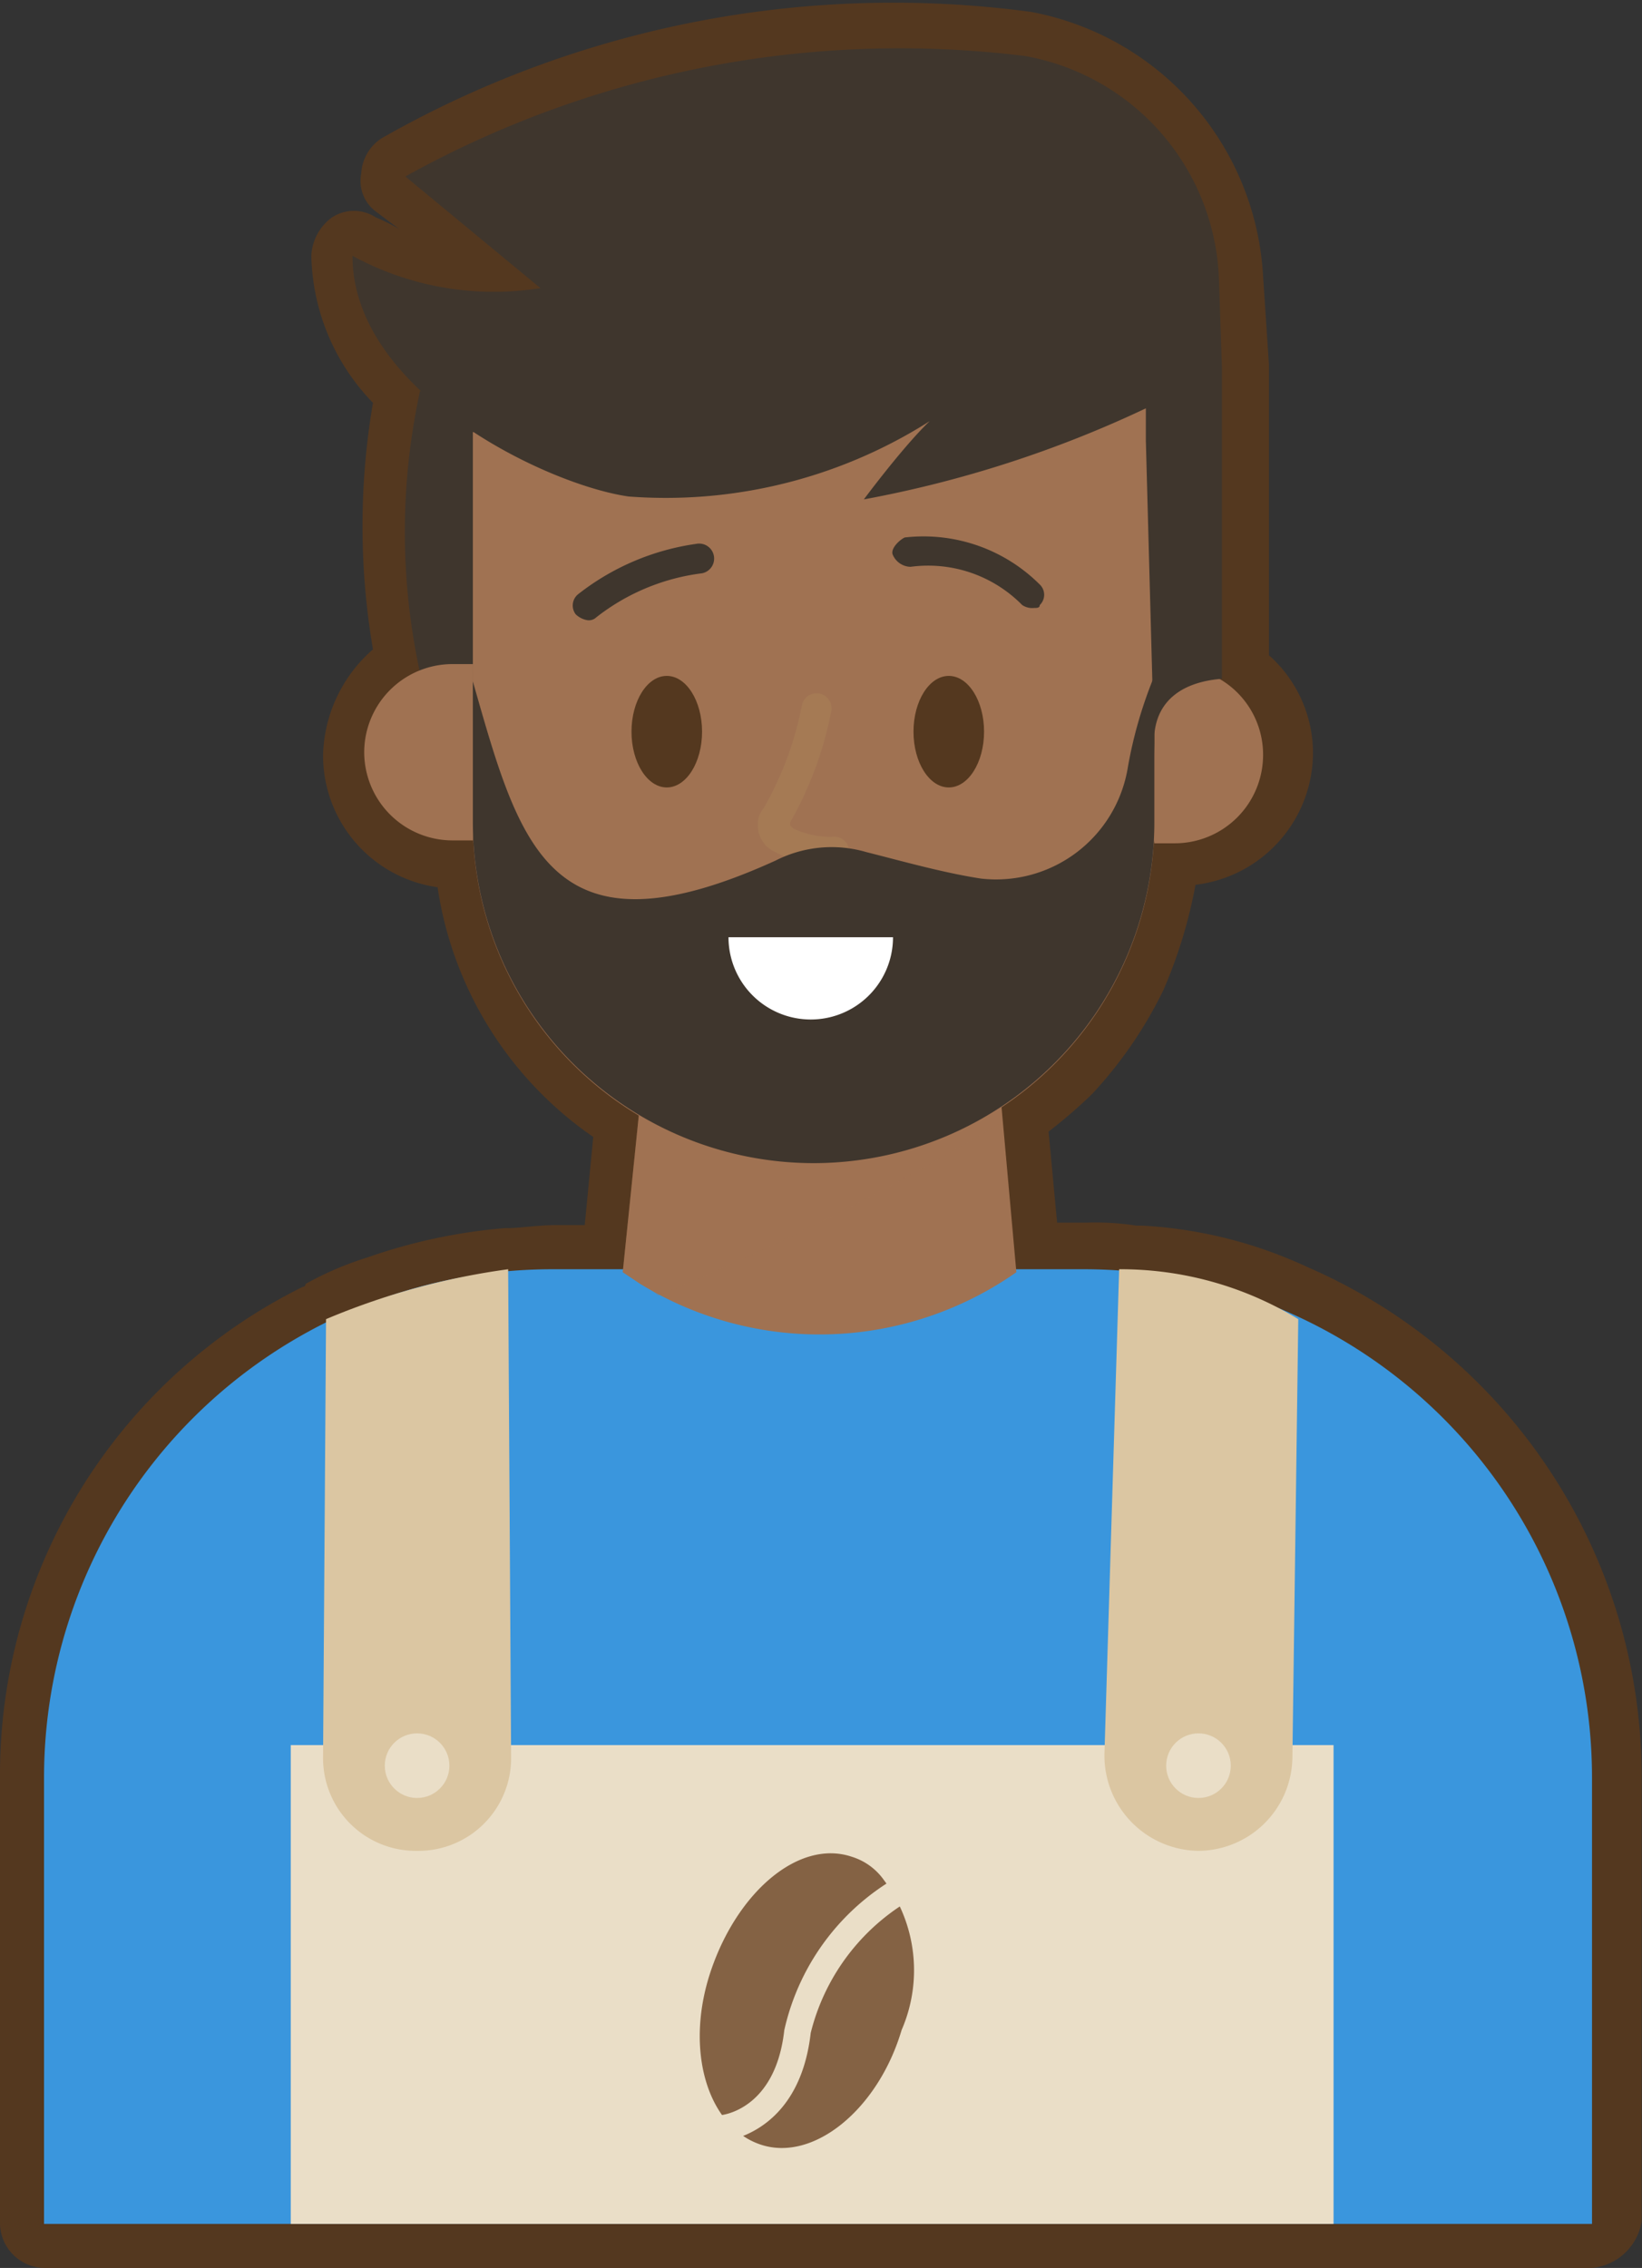 <svg xmlns="http://www.w3.org/2000/svg" id="Emojis_cafe_owner_copy_2" width="19.314" height="26.676" viewBox="0 0 19.314 26.676">
    <rect x="0" y="0" width="19.314" height="26.676" fill="#333333" stroke="none"/>
    <defs>
        <style>
            .cls-1{fill:#54381f}.cls-3{fill:#a07252}.cls-5{fill:#3f362d}.cls-8{fill:#eadec7}.cls-9{fill:#dbc6a2}
        </style>
    </defs>
    <g id="Group_96">
        <g id="Group_95">
            <path id="Path_24" d="M31.427 27.469H13.218a.531.531 0 0 1-.518-.518V21.7a6.4 6.4 0 0 1 3.559-5.77.034.034 0 0 0 .035-.035 3.77 3.77 0 0 1 .726-.311 6.48 6.48 0 0 1 1.624-.346h.035c.138 0 .346-.035.553-.035h.346l.1-1.037a4.341 4.341 0 0 1-1.831-2.937A1.566 1.566 0 0 1 16.5 9.675a1.706 1.706 0 0 1 .587-1.244 8.608 8.608 0 0 1 0-2.9 2.559 2.559 0 0 1-.725-1.731.591.591 0 0 1 .242-.449.471.471 0 0 1 .518 0 2.037 2.037 0 0 1 .276.138l-.276-.207a.45.45 0 0 1-.173-.449.527.527 0 0 1 .242-.415A12.156 12.156 0 0 1 24.827.933a3.349 3.349 0 0 1 2.73 3.11l.069 1.037V8.5a1.541 1.541 0 0 1 .518 1.14 1.567 1.567 0 0 1-1.382 1.56 5.705 5.705 0 0 1-.38 1.244 5 5 0 0 1-.829 1.209l-.035.035a6.015 6.015 0 0 1-.484.415l.1 1.071h.346a3.161 3.161 0 0 1 .587.035h.069a5.265 5.265 0 0 1 1.935.484 6.535 6.535 0 0 1 3.939 5.977v5.252a.656.656 0 0 1-.583.547zm-17.69-1.037h17.171V21.7a5.462 5.462 0 0 0-3.351-5.044c-.035 0-.035-.035-.069-.035A4.251 4.251 0 0 0 26 16.24h-.1c-.173 0-.311-.035-.484-.035h-.796a.525.525 0 0 1-.518-.484l-.173-1.866a.464.464 0 0 1 .242-.484c.207-.138.415-.311.587-.449v-.035a3.506 3.506 0 0 0 .656-.933 3.7 3.7 0 0 0 .346-1.382.494.494 0 0 1 .484-.484.651.651 0 0 1 .276.069.531.531 0 0 0 .518-.518.591.591 0 0 0-.242-.449.591.591 0 0 1-.242-.449V5.08l-.035-1a2.286 2.286 0 0 0-1.866-2.142 11.2 11.2 0 0 0-6.254 1l.967.864a.508.508 0 0 1 .173.484.6.6 0 0 1-.339.414 2.839 2.839 0 0 1-1.52 0 2.235 2.235 0 0 0 .276.311.5.5 0 0 1 .138.518 7.466 7.466 0 0 0 0 3.075.534.534 0 0 1-.311.587.52.52 0 0 0-.346.484.562.562 0 0 0 .38.518.493.493 0 0 1 .415-.207.531.531 0 0 1 .518.518 3.463 3.463 0 0 0 1.65 2.971.491.491 0 0 1 .242.484l-.207 1.8a.5.5 0 0 1-.518.449h-.795a2.281 2.281 0 0 0-.484.035h-.035a4.758 4.758 0 0 0-1.347.311c-.242.069-.38.138-.484.173-.035.035-.035.035-.069.035a5.45 5.45 0 0 0-3.04 4.906v4.768z" class="cls-1" transform="translate(-12.7 -.793)"/>
        </g>
    </g>
    <g id="Group_140" transform="translate(.518 .531)">
        <g id="Group_98" transform="translate(0 14.398)">
            <g id="Group_97">
                <path id="Path_25" fill="#3a96dd" d="M32.408 55.229H14.2v-5.252A5.979 5.979 0 0 1 20.177 44h6.254a5.979 5.979 0 0 1 5.977 5.977v5.252z" transform="translate(-14.2 -44)"/>
            </g>
        </g>
        <g id="Group_100" transform="translate(6.807 11.738)">
            <g id="Group_99">
                <path id="Path_26" d="M34.176 36.3l-.276 2.695.207.138a4.031 4.031 0 0 0 4.423-.138l-.242-2.695" class="cls-3" transform="translate(-33.9 -36.3)"/>
            </g>
        </g>
        <g id="Group_102" opacity="0.26" transform="translate(6.807 11.738)">
            <g id="Group_101">
                <path id="Path_27" d="M34.176 36.3l-.276 2.695.207.138a.723.723 0 0 1 .207.138 29.522 29.522 0 0 0 4.042-2.039l-.1-.933z" class="cls-3" transform="translate(-33.9 -36.3)"/>
            </g>
        </g>
        <g id="Group_104" transform="translate(4.254 4.067)">
            <g id="Group_103">
                <path id="Path_28" d="M26.68 17.417a7.776 7.776 0 0 1 0-3.317c.207 0 .276.069.484.069a.311.311 0 0 1 .173.035.27.27 0 0 1 .138.138 2.947 2.947 0 0 1 .622 2.177 1.261 1.261 0 0 1-.449.9c-.277.136-.657-.002-.968-.002z" class="cls-5" transform="translate(-26.511 -14.1)"/>
            </g>
        </g>
        <g id="Group_115" transform="translate(3.766 2.996)">
            <g id="Group_106" transform="translate(9.018 4.319)">
                <g id="Group_105">
                    <path id="Path_29" d="M51.476 25.573h.242a1.039 1.039 0 0 0 1.037-1.037 1.031 1.031 0 0 0-.518-.9L51.2 23.5" class="cls-3" transform="translate(-51.2 -23.5)"/>
                </g>
            </g>
            <g id="Group_108" transform="translate(1.278)">
                <g id="Group_107">
                    <path id="Path_30" d="M28.8 12.555v4.6a4.011 4.011 0 0 0 4.008 4.008 4.011 4.011 0 0 0 4.008-4.008V11" class="cls-3" transform="translate(-28.8 -11)"/>
                </g>
            </g>
            <g id="Group_110" transform="translate(0 4.284)">
                <g id="Group_109">
                    <path id="Path_31" d="M26.378 23.4h-.242a1.039 1.039 0 0 0-1.036 1.037 1.039 1.039 0 0 0 1.037 1.037h.242" class="cls-3" transform="translate(-25.1 -23.4)"/>
                </g>
            </g>
            <g id="Group_112" opacity="0.52" transform="translate(4.63 4.621)">
                <g id="Group_111">
                    <path id="Path_32" fill="#a88057" d="M39.26 26.387a1.094 1.094 0 0 1-.553-.138.341.341 0 0 1-.207-.311.292.292 0 0 1 .069-.207 3.944 3.944 0 0 0 .449-1.209.176.176 0 0 1 .346.069 4.278 4.278 0 0 1-.484 1.309v.035l.035.035a1.064 1.064 0 0 0 .449.1.176.176 0 1 1 .069.346.462.462 0 0 0-.173-.029z" transform="translate(-38.5 -24.374)"/>
                </g>
            </g>
            <g id="Group_114" transform="translate(1.278 4.423)">
                <g id="Group_113">
                    <path id="Path_33" d="M33.43 25.873a1.454 1.454 0 0 0-1.071.1c-2.66 1.209-3.006-.173-3.559-2.108v1.658a4.011 4.011 0 0 0 4.008 4.008 4.011 4.011 0 0 0 4.008-4.008V23.8a5.159 5.159 0 0 0-.311 1.071 1.57 1.57 0 0 1-1.728 1.313c-.449-.069-.933-.207-1.347-.311z" class="cls-5" transform="translate(-28.8 -23.8)"/>
                </g>
            </g>
        </g>
        <g id="Group_117" transform="translate(3.628)">
            <g id="Group_116">
                <path id="Path_34" d="M34.927 6.119v3.662c-.449.035-.76.242-.795.656v.242l-.1-3.7V6.6a13.483 13.483 0 0 1-3.317 1.071s.795-1.071 1-1.071a5.79 5.79 0 0 1-3.766 1.037C26.98 7.5 24.7 6.4 24.7 4.806a3.475 3.475 0 0 0 2.211.38l-1.589-1.313a11.979 11.979 0 0 1 7.29-1.417 2.768 2.768 0 0 1 2.28 2.626z" class="cls-5" transform="translate(-24.7 -2.328)"/>
            </g>
        </g>
        <g id="Group_119" transform="translate(6.91 7.419)">
            <g id="Group_118">
                <ellipse id="Ellipse_4" cx=".415" cy=".656" class="cls-1" rx=".415" ry=".656"/>
            </g>
        </g>
        <g id="Group_121" transform="translate(10.227 7.419)">
            <g id="Group_120">
                <ellipse id="Ellipse_5" cx=".415" cy=".656" class="cls-1" rx=".415" ry=".656"/>
            </g>
        </g>
        <g id="Group_126" transform="translate(6.216 5.782)">
            <g id="Group_123" transform="translate(3.762)">
                <g id="Group_122">
                    <path id="Path_35" d="M44.745 19.9a.208.208 0 0 1-.138-.035 1.551 1.551 0 0 0-1.313-.449.233.233 0 0 1-.207-.138c-.035-.069.069-.173.138-.207a1.934 1.934 0 0 1 1.589.553.167.167 0 0 1 0 .242c.001.034-.034.034-.069.034z" class="cls-5" transform="translate(-43.08 -19.062)"/>
                </g>
            </g>
            <g id="Group_125" transform="translate(0 .082)">
                <g id="Group_124">
                    <path id="Path_36" d="M32.367 20.2a.262.262 0 0 1-.138-.069.171.171 0 0 1 .035-.242 2.906 2.906 0 0 1 1.382-.587.176.176 0 1 1 .069.346 2.519 2.519 0 0 0-1.244.518.127.127 0 0 1-.104.034z" class="cls-5" transform="translate(-32.191 -19.3)"/>
                </g>
            </g>
        </g>
        <g id="Group_128" transform="translate(2.902 19.995)">
            <g id="Group_127">
                <path id="Rectangle_3" d="M0 0H12.266V5.632H0z" class="cls-8"/>
            </g>
        </g>
        <g id="Group_130" transform="translate(3.282 14.398)">
            <g id="Group_129">
                <path id="Path_37" d="M23.735 44.587l-.035 5.148a1.091 1.091 0 0 0 1.106 1.106 1.091 1.091 0 0 0 1.106-1.106L25.877 44a8.387 8.387 0 0 0-2.142.587z" class="cls-9" transform="translate(-23.7 -44)"/>
            </g>
        </g>
        <g id="Group_132" transform="translate(12.473 14.398)">
            <g id="Group_131">
                <path id="Path_38" d="M52.58 44.587l-.069 5.148a1.113 1.113 0 0 1-1.106 1.106A1.121 1.121 0 0 1 50.3 49.7l.173-5.7a4.012 4.012 0 0 1 2.107.587z" class="cls-9" transform="translate(-50.3 -44)"/>
            </g>
        </g>
        <g id="Group_139" transform="translate(7.715 21.268)">
            <g id="Group_135">
                <g id="Group_134">
                    <g id="Group_133">
                        <path id="Path_39" fill="#846244" d="M38.9 65.963c-.276.933-1.037 1.555-1.658 1.347s-.9-1.106-.587-2.039 1.037-1.555 1.658-1.347a.724.724 0 0 1 .38.276 1.765 1.765 0 0 1 .207 1.763z" transform="translate(-36.528 -63.884)"/>
                    </g>
                </g>
            </g>
            <g id="Group_138" transform="translate(.232 .213)">
                <g id="Group_137">
                    <g id="Group_136">
                        <path id="Path_40" d="M37.2 67.679v-.311c.035 0 .656-.069.76-1a2.771 2.771 0 0 1 1.451-1.868l.138.276a2.514 2.514 0 0 0-1.278 1.624c-.138 1.21-1.036 1.279-1.071 1.279z" class="cls-8" transform="translate(-37.2 -64.5)"/>
                    </g>
                </g>
            </g>
        </g>
    </g>
    <g id="Group_142" transform="translate(4.526 20.388)">
        <g id="Group_141">
            <circle id="Ellipse_6" cx=".38" cy=".38" r=".38" class="cls-8"/>
        </g>
    </g>
    <g id="Group_144" transform="translate(13.717 20.388)">
        <g id="Group_143">
            <circle id="Ellipse_7" cx=".38" cy=".38" r=".38" class="cls-8"/>
        </g>
    </g>
    <g id="Group_146" transform="translate(8.569 11.024)">
        <g id="Group_145">
            <path id="Path_41" fill="#fff" d="M39.435 32.7a.967.967 0 0 1-1.935 0" transform="translate(-37.5 -32.7)"/>
        </g>
    </g>
</svg>
